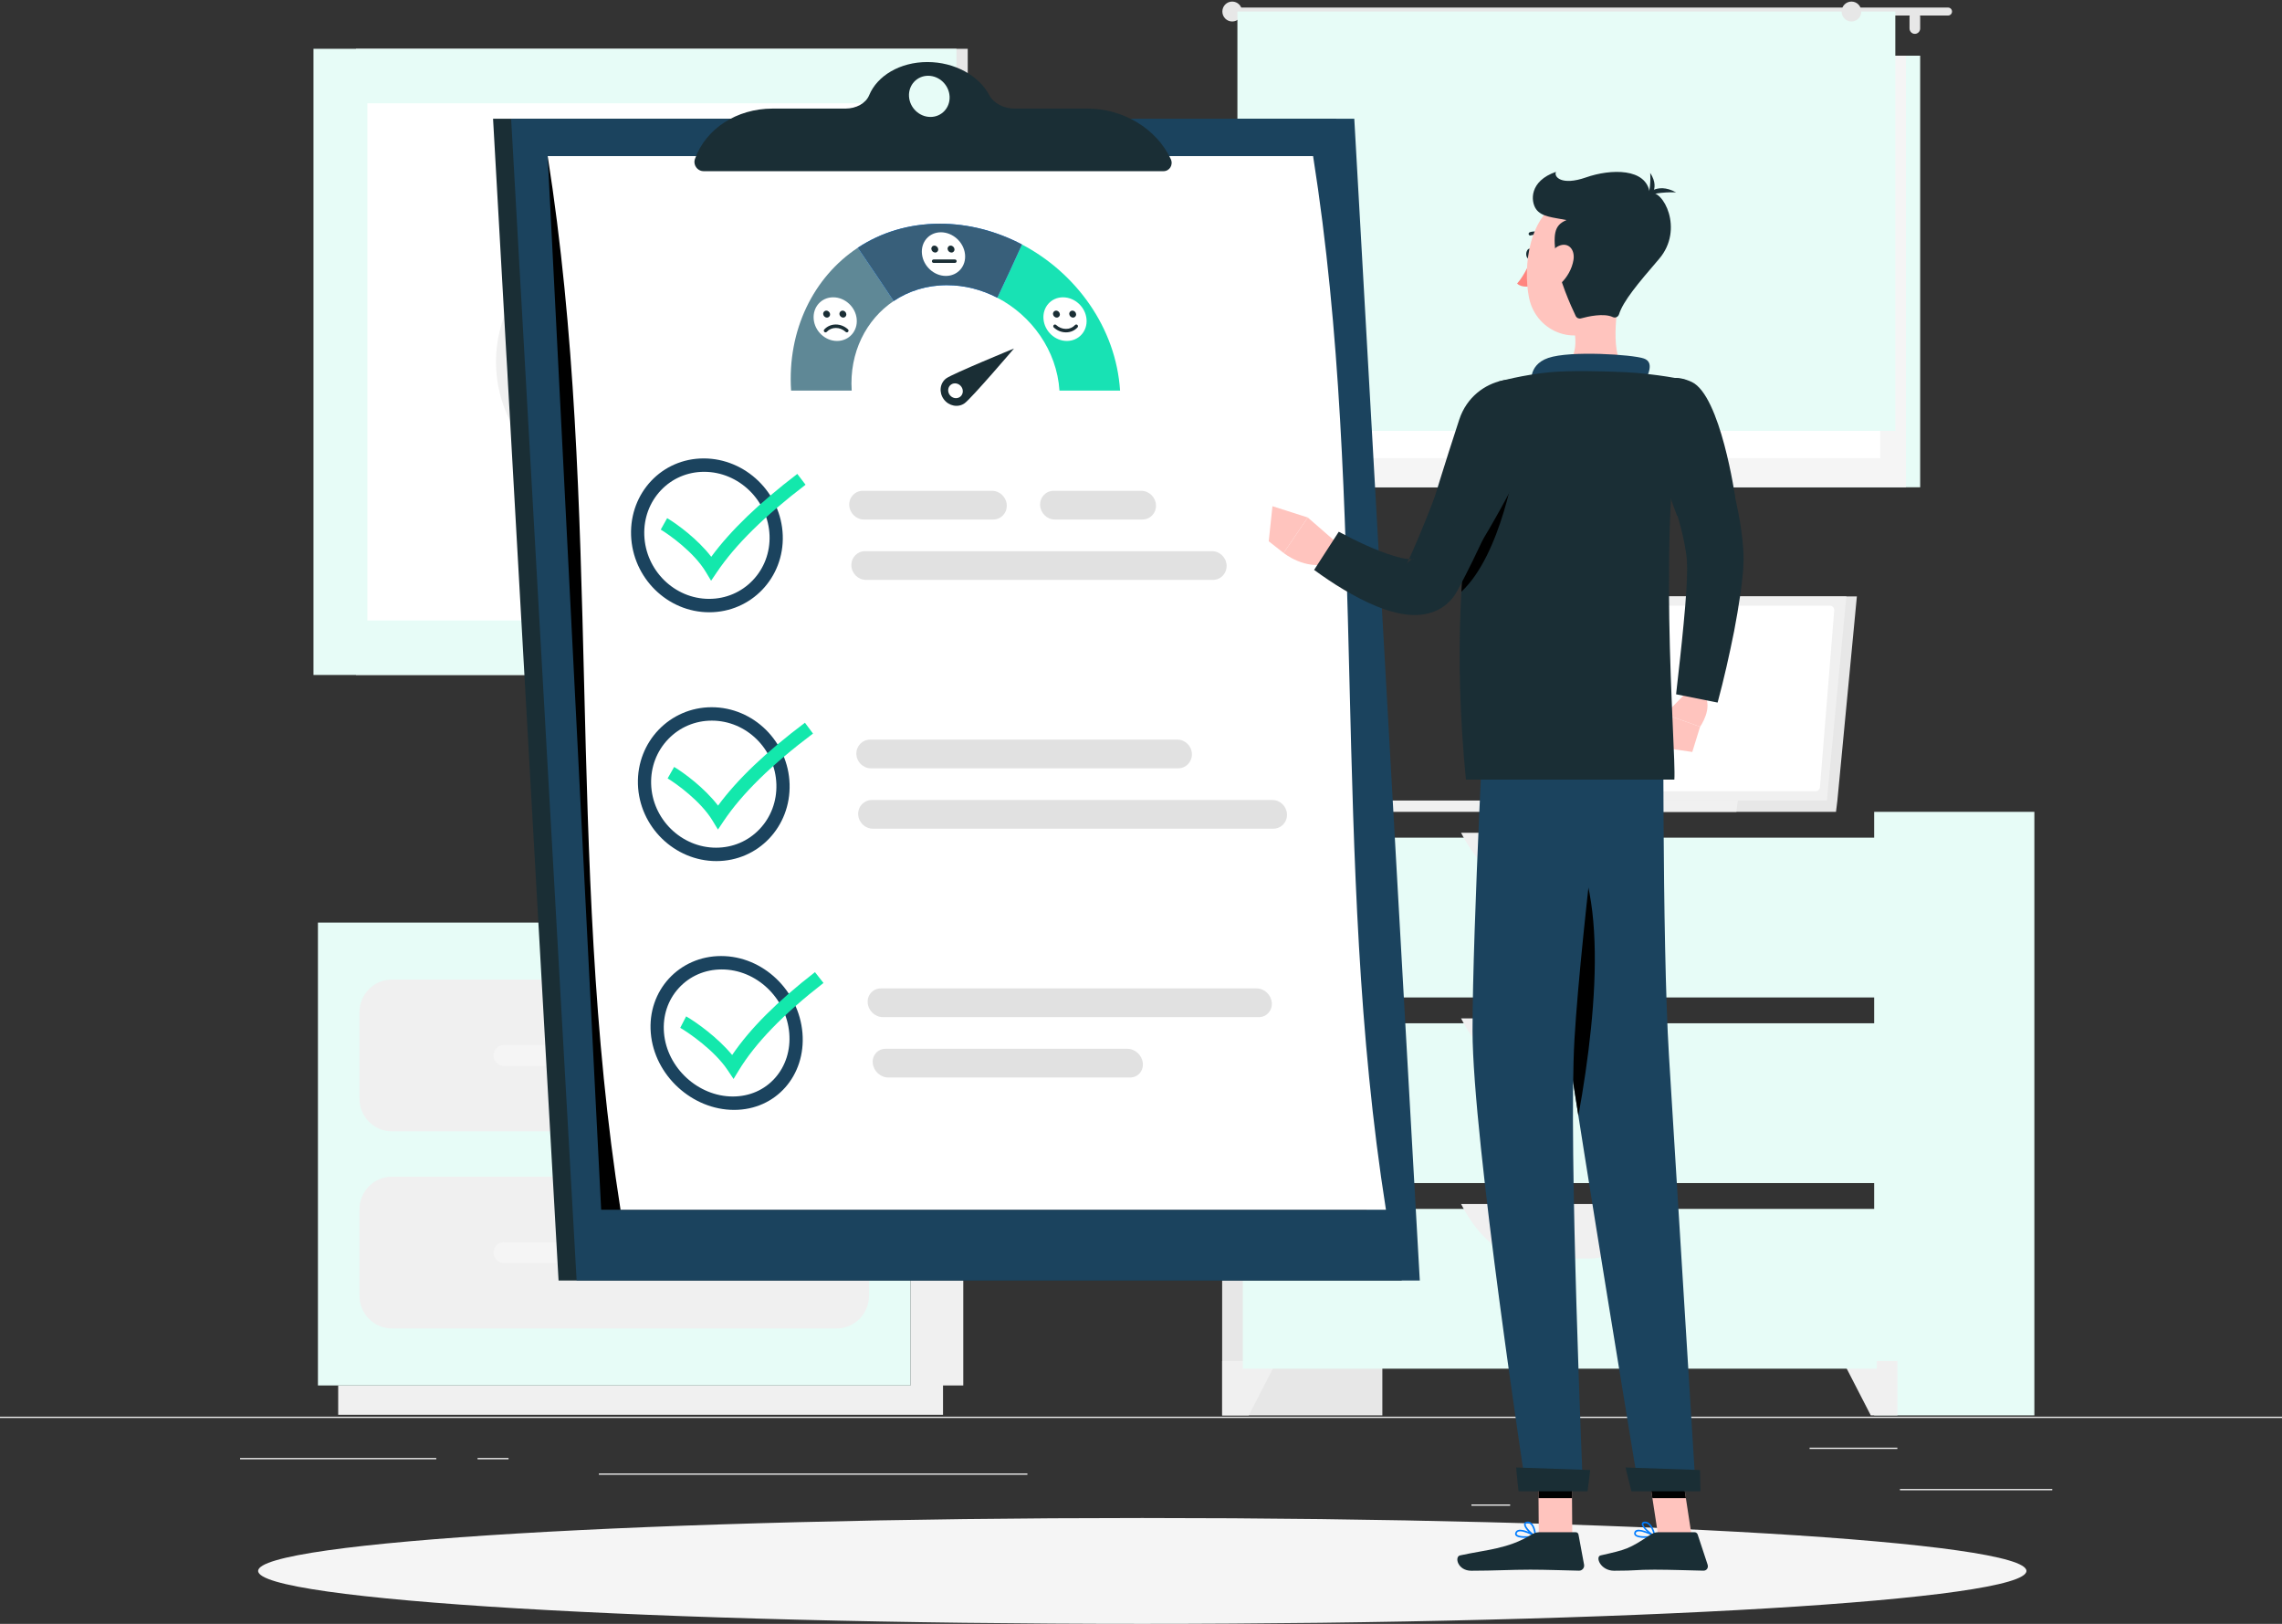 <svg xmlns="http://www.w3.org/2000/svg" xmlns:xlink="http://www.w3.org/1999/xlink" width="884" height="629" viewBox="0 0 884 629">
    <rect x="0" y="0" width="884" height="629" fill="#333333" stroke="none"/>
    <defs>
        <path id="prefix__a" d="M0 667L884 667 884 0.699 0 0.699z"/>
    </defs>
    <g fill="none" fill-rule="evenodd" transform="translate(0 -38)">
        <path fill="#ECECEC" d="M0 587.25L884 587.25 884 586.75 0 586.75zM736 615.25L795 615.25 795 614.75 736 614.75zM570 621.25L585 621.25 585 620.75 570 620.75zM701 599.25L735 599.25 735 598.75 701 598.75zM93 603.25L169 603.25 169 602.75 93 602.75zM185 603.25L197 603.25 197 602.75 185 602.75zM232 609.249L398 609.249 398 608.751 232 608.751z"/>
        <mask id="prefix__b" fill="#fff">
            <use xlink:href="#prefix__a"/>
        </mask>
        <path fill="#E7E7E7" d="M473.437 586.239L535.495 586.239 535.495 352.464 473.437 352.464z" mask="url(#prefix__b)"/>
        <path fill="#F0F0F0" d="M483.765 586.239L473.437 586.239 473.437 565.203 494.594 565.203z" mask="url(#prefix__b)"/>
        <path fill="#E7FCF7" d="M726.013 586.239L788.072 586.239 788.072 352.464 726.013 352.464z" mask="url(#prefix__b)"/>
        <path fill="#E7FCF7" d="M481.449 424.362L727.016 424.362 727.016 362.467 481.449 362.467z" mask="url(#prefix__b)"/>
        <path fill="#F0F0F0" d="M592.632 381.702h23.198c10.078 0 19.71-7.636 26.64-21.117h-76.478c6.93 13.481 16.565 21.117 26.64 21.117M724.699 586.239L735.026 586.239 735.026 565.203 713.87 565.203z" mask="url(#prefix__b)"/>
        <path fill="#E7FCF7" d="M481.449 496.261L727.016 496.261 727.016 434.365 481.449 434.365z" mask="url(#prefix__b)"/>
        <path fill="#F0F0F0" d="M592.632 453.6h23.198c10.078 0 19.71-7.636 26.64-21.117h-76.478c6.93 13.481 16.565 21.117 26.64 21.117" mask="url(#prefix__b)"/>
        <path fill="#E7FCF7" d="M481.449 568.159L727.016 568.159 727.016 506.264 481.449 506.264z" mask="url(#prefix__b)"/>
        <path fill="#F0F0F0" d="M592.632 525.498h23.198c10.078 0 19.71-7.636 26.64-21.117h-76.478c6.93 13.481 16.565 21.117 26.64 21.117" mask="url(#prefix__b)"/>
        <path fill="#E7E7E7" d="M137.899 299.447L374.881 299.447 374.881 56.904 137.899 56.904z" mask="url(#prefix__b)"/>
        <path fill="#E7FCF7" d="M121.435 299.447L370.507 299.447 370.507 56.904 121.435 56.904z" mask="url(#prefix__b)"/>
        <path fill="#FFF" d="M142.303 278.345L349.641 278.345 349.641 78.01 142.303 78.01z" mask="url(#prefix__b)"/>
        <path fill="#F0F0F0" d="M282.61 210.43v-64.505c17.583 17.784 17.583 46.722 0 64.506zm-73.278 0c-17.583-17.783-17.583-46.721 0-64.505v64.506zm35.224-105.86l-38.057 38.49c-19.145 19.365-19.147 50.873-.001 70.237l38.056 38.491c.781.79 2.05.789 2.832-.001l38.056-38.491c19.146-19.365 19.148-50.873.002-70.238l-38.054-38.49c-.782-.791-2.053-.791-2.834.001z" mask="url(#prefix__b)"/>
        <path fill="#E7E7E7" d="M719.318 269.012L586.913 269.012 579.355 348.093 711.762 348.093zM711.762 348.093L711.226 352.465 578.813 352.465 579.349 348.093z" mask="url(#prefix__b)"/>
        <path fill="#F0F0F0" d="M715.243 269.012L582.837 269.012 575.279 348.093 707.687 348.093z" mask="url(#prefix__b)"/>
        <path fill="#FFF" d="M705.01 342.941l5.532-68.504c.08-.976-.683-1.811-1.65-1.811H587.166c-.863 0-1.581.668-1.652 1.537l-5.534 68.507c-.08.974.683 1.81 1.65 1.81h121.728c.863 0 1.581-.67 1.652-1.539" mask="url(#prefix__b)"/>
        <path fill="#F0F0F0" d="M673.186 348.093L672.65 352.465 526.843 352.465 527.379 348.093z" mask="url(#prefix__b)"/>
        <path fill="#E7FCF7" d="M495.197 226.746L743.833 226.746 743.833 59.574 495.197 59.574z" mask="url(#prefix__b)"/>
        <path fill="#F5F5F5" d="M489.672 226.746L738.308 226.746 738.308 59.574 489.672 59.574z" mask="url(#prefix__b)"/>
        <path fill="#FFF" d="M499.591 215.479L728.391 215.479 728.391 70.841 499.591 70.841z" mask="url(#prefix__b)"/>
        <path fill="#E7E7E7" d="M499.591 215.479L503.769 215.479 503.769 70.841 499.591 70.841z" mask="url(#prefix__b)"/>
        <path fill="#F5F5F5" d="M493.774 196.288L734.206 196.288 734.206 181.161 493.774 181.161z" mask="url(#prefix__b)"/>
        <path fill="#E7E7E7" d="M478.86 40.924h275.785c.84 0 1.528.695 1.528 1.545 0 .849-.688 1.543-1.528 1.543H478.86c-.84 0-1.528-.694-1.528-1.543 0-.85.688-1.545 1.528-1.545" mask="url(#prefix__b)"/>
        <path fill="#E7E7E7" d="M473.516 42.468c0 2.131 1.71 3.86 3.817 3.86 2.108 0 3.817-1.729 3.817-3.86 0-2.132-1.71-3.861-3.817-3.861s-3.817 1.73-3.817 3.86M741.773 51.116c1.133 0 2.061-.939 2.061-2.085v-4.478c0-1.148-.928-2.085-2.061-2.085-1.134 0-2.062.937-2.062 2.085v4.478c0 1.146.928 2.085 2.062 2.085M501.887 51.116c1.133 0 2.062-.939 2.062-2.085v-4.478c0-1.148-.929-2.085-2.062-2.085-1.133 0-2.061.937-2.061 2.085v4.478c0 1.146.928 2.085 2.061 2.085" mask="url(#prefix__b)"/>
        <path fill="#E7FCF7" d="M479.347 204.898L734.206 204.898 734.206 42.466 479.347 42.466z" mask="url(#prefix__b)"/>
        <path fill="#E7E7E7" d="M713.401 42.468c0 2.131 1.71 3.86 3.818 3.86 2.107 0 3.817-1.729 3.817-3.86 0-2.132-1.71-3.861-3.817-3.861-2.108 0-3.818 1.73-3.818 3.86" mask="url(#prefix__b)"/>
        <path fill="#F0F0F0" d="M352.716 574.655L373.154 574.655 373.154 395.358 352.716 395.358zM131.012 586.016L365.306 586.016 365.306 574.655 131.012 574.655z" mask="url(#prefix__b)"/>
        <path fill="#E7FCF7" d="M123.162 574.655L352.716 574.655 352.716 395.358 123.162 395.358z" mask="url(#prefix__b)"/>
        <path fill="#F0F0F0" d="M324.054 476.23H151.826c-6.954 0-12.592-5.704-12.592-12.738v-33.329c0-7.035 5.638-12.737 12.592-12.737h172.228c6.955 0 12.591 5.702 12.591 12.737v33.329c0 7.034-5.636 12.737-12.591 12.737M324.054 552.585H151.826c-6.954 0-12.592-5.703-12.592-12.738V506.52c0-7.035 5.638-12.737 12.592-12.737h172.228c6.955 0 12.591 5.702 12.591 12.737v33.328c0 7.035-5.636 12.738-12.591 12.738" mask="url(#prefix__b)"/>
        <path fill="#F5F5F5" d="M195.168 450.86h85.543c2.193 0 3.987-1.816 3.987-4.033 0-2.217-1.794-4.032-3.987-4.032h-85.543c-2.192 0-3.987 1.815-3.987 4.032s1.795 4.032 3.987 4.032M195.168 527.215h85.543c2.193 0 3.987-1.815 3.987-4.032 0-2.218-1.794-4.033-3.987-4.033h-85.543c-2.192 0-3.987 1.815-3.987 4.033 0 2.217 1.795 4.032 3.987 4.032" mask="url(#prefix__b)"/>
        <path fill="#F5F5F5" d="M785 646.5c0 11.323-153.342 20.5-342.5 20.5S100 657.823 100 646.5c0-11.32 153.342-20.5 342.5-20.5S785 635.18 785 646.5"/>
        <path fill="#1A2E35" d="M517.624 84L191 84 216.376 534 543 534z"/>
        <path fill="#1B435E" d="M524.624 84L198 84 223.376 534 550 534z"/>
        <g>
            <path fill="#000" d="M289.154 36.46L0.161 36.46 20.877 444.602 317.381 444.602z" transform="translate(212 62)"/>
            <path fill="#FFF" d="M.16 36.46c21.48 136.047 6.746 272.095 28.226 408.142H324.89c-21.48-136.047-6.747-272.095-28.225-408.142H.16z" transform="translate(212 62)"/>
            <path fill="#1B435E" d="M60.605 153.569c-16.223 0-28.71 13.342-28.137 29.795.574 16.454 14.065 29.8 30.294 29.798 16.22-.002 29.036-13.337 28.46-29.798-.57-16.457-14.393-29.794-30.617-29.795m.18 5.188c13.41.004 24.845 11.067 25.322 24.676.23 6.56-2.091 12.723-6.52 17.358-4.429 4.63-10.433 7.177-16.903 7.179-13.416.004-24.622-11.067-25.099-24.674-.23-6.564 2.042-12.72 6.408-17.355 4.37-4.631 10.326-7.182 16.793-7.184" transform="translate(212 62)"/>
            <path fill="#E1E1E1" d="M224.717 382.25h-93.659c-3.027.003-5.261 2.492-4.972 5.56.288 3.07 2.996 5.558 6.02 5.56h93.658c3.028-.002 5.232-2.488 4.944-5.56-.288-3.07-2.966-5.559-5.991-5.56M274.791 358.866H129.212c-3.024-.002-5.31 2.481-5.083 5.56.224 3.072 2.88 5.562 5.905 5.562h145.579c3.029 0 5.286-2.487 5.06-5.561-.002 0-.002 0 0 0-.226-3.067-2.854-5.561-5.882-5.561" transform="translate(212 62)"/>
            <path fill="#1B435E" d="M63.696 249.943c-16.216-.003-29.057 13.348-28.575 29.8.479 16.454 14.175 29.796 30.402 29.796 16.221-.002 28.835-13.339 28.352-29.796-.485-16.461-13.948-29.798-30.179-29.8m.064 5.192c13.418.002 24.597 11.063 24.998 24.674.196 6.554-2.116 12.731-6.52 17.359-4.402 4.635-10.383 7.18-16.85 7.18-13.41.002-24.756-11.072-25.15-24.675-.194-6.563 2.155-12.726 6.599-17.355 4.446-4.639 10.456-7.186 16.923-7.183" transform="translate(212 62)"/>
            <path fill="#E1E1E1" d="M172.737 177.235h-50.062c-3.028 0-5.578-2.488-5.698-5.561 0 .002 0 .002 0 0-.128-3.073 2.227-5.56 5.252-5.56h50.063c3.03.002 5.592 2.49 5.712 5.56 0 .002 0 .002 0 0 .122 3.074-2.238 5.557-5.267 5.561M230.542 177.235h-33.925c-3.024 0-5.573-2.488-5.698-5.561 0 .002 0 .002 0 0-.122-3.073 2.225-5.56 5.253-5.56h33.925c3.031.002 5.587 2.49 5.712 5.56 0 .002 0 .002 0 0 .122 3.074-2.24 5.557-5.267 5.561M257.858 200.617H123.456c-3.029-.002-5.555-2.489-5.652-5.561 0 .002 0 .002 0 0-.099-3.071 2.275-5.565 5.303-5.561h134.401c3.03.003 5.566 2.494 5.661 5.56 0 .003 0 .003 0 0 .094 3.073-2.28 5.562-5.311 5.562" transform="translate(212 62)"/>
            <path fill="#1B435E" d="M67.346 346.32c-16.216-.001-28.618 13.34-27.243 29.8 1.361 16.452 16.06 29.796 32.279 29.796 16.225.002 27.837-13.34 26.475-29.796-1.374-16.458-15.279-29.807-31.511-29.8m.256 5.19c13.42.003 25.004 11.071 26.141 24.676.55 6.557-1.391 12.724-5.495 17.357-4.103 4.635-9.896 7.18-16.368 7.183-13.41-.006-25.537-11.067-26.666-24.676-.547-6.56 1.51-12.727 5.758-17.355 4.245-4.637 10.165-7.182 16.63-7.184" transform="translate(212 62)"/>
            <path fill="#E1E1E1" d="M280.892 285.873H125.736c-3.025.003-5.405 2.49-5.302 5.56.102 3.07 2.644 5.558 5.671 5.56 51.718.002 103.437.002 155.154 0 3.026 0 5.396-2.483 5.294-5.56-.1-3.068-2.635-5.564-5.661-5.56M244.094 262.489H125.07c-3.026.002-5.419 2.49-5.334 5.563.081 3.069 2.609 5.559 5.636 5.56h119.026c3.026-.001 5.408-2.488 5.327-5.56-.083-3.078-2.603-5.565-5.63-5.563" transform="translate(212 62)"/>
            <path fill="#13E8AC" d="M63.467 200.948c-.696-1.157-1.393-2.318-2.091-3.475-4.566-7.586-14.118-14.356-17.412-16.33.828-1.482 1.655-2.964 2.48-4.446 3.905 2.342 11.82 8.116 17.083 14.976 7.516-10.219 18.476-20.748 33.33-32.103 1.069 1.4 2.136 2.797 3.201 4.196-15.895 12.132-27.168 23.22-34.383 33.916l-2.208 3.266M66.118 297.325c-.703-1.159-1.406-2.316-2.107-3.475-4.592-7.582-14.1-14.358-17.38-16.332.837-1.482 1.676-2.964 2.517-4.443 3.879 2.332 11.744 8.11 17.008 14.975 7.52-10.212 18.58-20.75 33.66-32.103l3.121 4.196c-16.11 12.13-27.445 23.228-34.625 33.916l-2.194 3.266M72.163 393.934c-.777-1.16-1.554-2.317-2.328-3.476-5.074-7.584-14.939-14.358-18.323-16.332.76-1.482 1.522-2.962 2.289-4.443 3.997 2.33 12.156 8.109 17.824 14.974 6.918-10.21 17.447-20.748 32.08-32.102 1.094 1.4 2.193 2.797 3.292 4.194-15.6 12.133-26.338 23.232-32.848 33.919-.664 1.089-1.325 2.176-1.986 3.266" transform="translate(212 62)"/>
            <path fill="#18E2B4" d="M183.867 70.694c-3.108 6.874-6.293 13.746-9.547 20.62 13.288 6.89 23.08 20.409 24.095 35.968h23.476c-1.57-24.363-17.07-45.58-38.024-56.588" transform="translate(212 62)"/>
            <path fill="#5F8896" d="M94.45 127.283h23.477c-.956-14.66 5.542-27.499 16.29-34.701-4.566-6.876-9.199-13.752-13.908-20.628-17.122 11.324-27.372 31.861-25.858 55.329" transform="translate(212 62)"/>
            <path fill="#007CFF" d="M152.12 62.661c-12.051-.002-22.884 3.397-31.81 9.293 4.708 6.876 9.341 13.752 13.907 20.628 5.785-3.873 12.811-6.123 20.594-6.118 6.881-.004 13.544 1.757 19.51 4.85 3.252-6.873 6.438-13.747 9.547-20.62-9.725-5.113-20.588-8.031-31.748-8.033" transform="translate(212 62)"/>
            <path fill="#385F7A" d="M152.12 62.661c-12.051-.002-22.884 3.397-31.81 9.293 4.708 6.876 9.341 13.752 13.907 20.628 5.785-3.873 12.811-6.123 20.594-6.118 6.881-.004 13.544 1.757 19.51 4.85 3.252-6.873 6.438-13.747 9.547-20.62-9.725-5.113-20.588-8.031-31.748-8.033" transform="translate(212 62)"/>
            <path fill="#1A2E35" d="M155.9 128.972c-.957-1.31-.74-3.098.493-3.988 1.23-.883 3.02-.54 3.983.768.962 1.312.74 3.1-.496 3.987-1.235.883-3.023.543-3.98-.767m24.896-17.979c.012.004-23.693 9.736-26.207 11.54-2.508 1.811-2.948 5.432-1.001 8.1 1.952 2.667 5.567 3.37 8.084 1.558 2.561-1.804 19.168-21.201 19.124-21.198" transform="translate(212 62)"/>
            <path fill="#FFF" d="M208.896 99.618c.414 4.673-3.018 8.45-7.618 8.453-4.603 0-8.639-3.779-9.049-8.453-.413-4.67 2.954-8.454 7.555-8.453 4.603-.001 8.706 3.79 9.112 8.453" transform="translate(212 62)"/>
            <path fill="#1A2E35" d="M198.567 97.671c.067.746-.471 1.353-1.206 1.346-.731.001-1.383-.604-1.449-1.346-.067-.742.474-1.343 1.207-1.345.728-.006 1.38.6 1.448 1.345M204.866 97.671c.064.746-.473 1.353-1.206 1.346-.732.001-1.38-.604-1.449-1.346-.067-.742.475-1.343 1.207-1.345.733-.006 1.38.6 1.448 1.345M200.954 104.738h-.016c-1.724 0-3.398-.668-4.714-1.883-.27-.247-.29-.67-.044-.942.243-.273.66-.292.929-.045 1.072.99 2.434 1.535 3.83 1.535h.013c1.373 0 2.612-.53 3.496-1.496.245-.27.662-.285.929-.034.266.251.282.672.035.943-1.134 1.24-2.718 1.922-4.458 1.922" transform="translate(212 62)"/>
            <path fill="#FFF" d="M161.822 74.427c.526 4.667-2.812 8.455-7.415 8.453-4.607-.002-8.722-3.78-9.252-8.453-.526-4.667 2.74-8.454 7.34-8.452 4.602.005 8.802 3.782 9.327 8.452" transform="translate(212 62)"/>
            <path fill="#1A2E35" d="M151.444 72.48c.085.744-.442 1.346-1.173 1.346-.735-.002-1.393-.6-1.482-1.346-.085-.743.44-1.345 1.173-1.345.731.002 1.395.606 1.482 1.345M157.743 72.48c.088.744-.442 1.346-1.173 1.346-.735-.002-1.394-.6-1.482-1.346-.085-.743.443-1.345 1.173-1.345.731.002 1.395.606 1.482 1.345M157.922 77.838h-8.263c-.364 0-.659-.299-.659-.666 0-.37.295-.668.659-.668h8.263c.364 0 .657.299.657.668 0 .367-.293.666-.657.666" transform="translate(212 62)"/>
            <path fill="#FFF" d="M119.873 99.618c.415 4.673-3.019 8.45-7.618 8.453-4.601 0-8.637-3.779-9.049-8.453-.406-4.67 2.95-8.454 7.555-8.453 4.603-.001 8.702 3.79 9.112 8.453" transform="translate(212 62)"/>
            <path fill="#1A2E35" d="M109.544 97.671c.07.746-.472 1.353-1.207 1.346-.733.001-1.38-.604-1.448-1.346-.067-.742.471-1.343 1.206-1.345.73-.006 1.385.6 1.449 1.345M115.843 97.671c.065.746-.473 1.353-1.206 1.346-.735.001-1.384-.604-1.449-1.346-.067-.742.475-1.343 1.207-1.345.733-.006 1.38.6 1.448 1.345M107.788 104.738c-.161 0-.322-.06-.449-.18-.267-.25-.28-.673-.032-.942 1.143-1.245 2.72-1.911 4.469-1.922 1.733.002 3.409.67 4.72 1.885.268.247.286.67.04.942-.244.272-.66.29-.929.043-1.07-.994-2.49-1.557-3.85-1.535-1.362 0-2.6.532-3.489 1.498-.129.14-.304.21-.48.21M148.438 21.298c-4.327 0-8.063-3.57-8.31-7.974-.248-4.406 3.085-7.976 7.413-7.976 4.343 0 8.063 3.57 8.31 7.976.25 4.403-3.07 7.974-7.413 7.974m93.095 16.314c-5.514-11.756-18.382-19.55-32.25-19.55H181.04c-4.223 0-8.159-2.051-9.803-5.195C167.296 5.378 157.904.032 147.242.032c-10.649 0-19.438 5.346-22.536 12.835-1.291 3.144-4.993 5.195-9.217 5.195H87.244c-13.867 0-25.858 7.794-30.05 19.55-.155.427-.206.865-.182 1.306.101 1.794 1.615 3.388 3.531 3.388H238.71c2.381 0 3.862-2.462 2.823-4.694" transform="translate(212 62)"/>
        </g>
        <g>
            <path fill="#007CFF" d="M143.882 527.153c-.215 0-.413.021-.586.071-.275.077-.456.22-.553.434-.176.388-.076.577.014.688.698.848 3.98.868 6.354.523-1.272-.625-3.712-1.716-5.229-1.716m2.338 2.545c-1.665 0-3.298-.232-3.92-.988-.219-.266-.417-.716-.125-1.36.164-.36.464-.605.893-.726 2.093-.595 6.917 2.018 7.12 2.13.118.065.192.192.185.32-.005.127-.091.23-.213.256-.81.166-2.39.368-3.94.368" transform="translate(491 104)"/>
            <path fill="#007CFF" d="M146.347 524.016c-.06 0-.122.003-.184.009-.545.057-.558.277-.561.35-.043.89 2.311 3.12 4.015 4.092-.28-1.032-.976-3.149-2.158-4.047-.358-.272-.722-.404-1.112-.404m3.752 5.32c-.042 0-.086-.01-.129-.028-1.644-.71-5.059-3.549-4.984-5.031.015-.35.211-.783 1.047-.87.62-.064 1.213.114 1.762.534 1.803 1.37 2.543 4.905 2.573 5.053.023.11-.014.218-.096.282-.05.04-.11.06-.173.06" transform="translate(491 104)"/>
            <path fill="#FFC4BE" d="M164.329 529.024L151.358 529.024 146.708 498.638 159.68 498.638z" transform="translate(491 104)"/>
            <path fill="#1A2E35" d="M151.275 527.505h14.167c.53 0 1.03.372 1.203.897l3.85 11.663c.4 1.208-.38 2.355-1.608 2.333-5.119-.087-12.537-.39-18.96-.39-7.511 0-6.838.415-15.646.415-5.326 0-7.406-5.448-5.23-5.94 9.9-2.246 11.046-2.485 19.212-7.956.888-.593 1.892-1.022 3.012-1.022" transform="translate(491 104)"/>
            <path fill="#000" d="M146.712 498.645L149.106 514.308 162.083 514.308 159.689 498.645z" transform="translate(491 104)"/>
            <path fill="#FFC4BE" d="M162.855 201.644l-8.805 9.023 13.528 4.836s5.243-7.363 1.584-12.397l-6.307-1.462z" transform="translate(491 104)"/>
            <path fill="#FFC4BE" d="M151.058 223.277L164.556 225.274 167.578 215.501 154.05 210.668z" transform="translate(491 104)"/>
            <path fill="#1A2E35" d="M168.745 90.578c1.148 2.49 2.063 4.621 2.988 6.938.922 2.272 1.8 4.553 2.65 6.846 1.68 4.595 3.183 9.265 4.569 14.004 1.409 4.728 2.551 9.6 3.507 14.561l.669 3.751.54 3.826c.196 1.263.311 2.578.428 3.887.105 1.356.275 2.48.287 4.137l.048 2.313-.081 2.05-.104 2.03-.184 1.91c-.226 2.573-.569 4.986-.894 7.43-.704 4.826-1.508 9.534-2.405 14.212-1.873 9.338-3.92 18.473-6.394 27.66l-16.088-3.204c1.015-9.086 2.084-18.297 2.924-27.367.417-4.534.843-9.051 1.095-13.48.102-2.19.228-4.407.228-6.485l.02-1.571-.04-1.46-.03-1.44-.114-1.171c-.016-.675-.255-1.849-.396-2.806-.155-1-.302-1.997-.538-3.023l-.64-3.05-.766-3.076c-1.1-4.107-2.336-8.234-3.749-12.366-1.407-4.126-2.979-8.232-4.633-12.312-.823-2.04-1.67-4.074-2.548-6.084-.862-1.972-1.816-4.094-2.624-5.814l22.275-10.846z" transform="translate(491 104)"/>
            <path fill="#1B435E" d="M107.778 195.245s2.152 100.45 7.985 140.465c6.065 41.622 28.173 175.564 28.173 175.564h21.976s-7.89-127.481-10.394-168.437c-2.728-44.647-2.13-147.592-2.13-147.592h-45.61z" transform="translate(491 104)"/>
            <path fill="#1A2E35" d="M138.73 502.42c-.101 0 2.26 9.23 2.26 9.23h26.73l-.186-8.236-28.804-.993zM102.828 32.312c-.039 1.111-.652 2.012-1.37 2.012-.719 0-1.27-.9-1.231-2.012.039-1.11.653-2.01 1.37-2.01.719 0 1.27.9 1.231 2.01" transform="translate(491 104)"/>
            <path fill="#FF857F" d="M102.277 34.325s-2.722 6.41-5.58 9.504c1.878 1.834 5.212.997 5.212.997l.368-10.501z" transform="translate(491 104)"/>
            <path fill="#1A2E35" d="M106.936 26.155c-.13 0-.261-.04-.373-.124-2.274-1.7-4.53-.86-4.554-.852-.335.13-.704-.037-.82-.373-.117-.336.061-.714.398-.845.119-.044 2.946-1.1 5.768 1.011.282.211.333.618.114.911-.132.177-.333.272-.533.272" transform="translate(491 104)"/>
            <path fill="#FFC4BE" d="M137.178 44.59c-2.194 9.599-4.667 27.189 1.75 33.594 0 0-2.934 9.738-20.568 9.738-19.39 0-8.926-9.738-8.926-9.738 10.67-2.556 10.676-10.497 9.092-17.956l18.652-15.638z" transform="translate(491 104)"/>
            <path fill="#1B435E" d="M145.781 82.688c1.906-3.924 4.01-8.413.03-9.82-4.377-1.547-28.585-3.126-37.052-.22-8.467 2.904-6.373 10.862-6.373 10.862l43.395-.822z" transform="translate(491 104)"/>
            <path fill="#1A2E35" d="M164.344 81.952c11.178 5.213 16.864 44.757 16.864 44.757l-22.515 7.145s-6.457-16.435-9.766-32.173c-3.465-16.49 3.989-25.057 15.417-19.729" transform="translate(491 104)"/>
            <path fill="#FFC4BE" d="M25.973 143.475l-10.377-9.029-9.343 13.752s8.393 6.803 17.584 4.012l2.136-8.735z" transform="translate(491 104)"/>
            <path fill="#FFC4BE" d="M1.922 130.075L.481 143.664 6.253 148.198 15.595 134.446zM139.552 29.957c-1.305 13.648-1.384 21.679-8.442 28.682-10.62 10.539-27.054 4.287-29.798-9.334-2.47-12.262.08-32.521 13.475-37.953 13.197-5.351 26.07 4.957 24.765 18.605" transform="translate(491 104)"/>
            <path fill="#1A2E35" d="M111.838 34.325c-1.188-9.428-.992-13 3.992-15.085-5.17-1.041-9.657-1.19-11.792-4.242-2.133-3.05-2.648-10.865 7.726-14.438-.955 1.862 2.06 5.507 11.626 2.158 9.564-3.35 23.466-3.72 24.683 6.103 5.04-1.786 13.503 13.993 3.593 25.504-8.308 9.652-13.856 16.304-15.49 21.418-.332 1.041-1.44 1.541-2.419 1.079-3.457-1.633-9.611-.24-12.336.514-.807.223-1.647-.159-2.011-.92-1.766-3.69-6.59-14.305-7.572-22.091" transform="translate(491 104)"/>
            <path fill="#1A2E35" d="M146.323 10.015s4.09-5.845 11.946-1.499c0 0-6.712-.395-11.946 1.499" transform="translate(491 104)"/>
            <path fill="#1A2E35" d="M147 11.277S152.695 7.74 148.25.965c0 0 .52 5.793-1.252 10.312" transform="translate(491 104)"/>
            <path fill="#FFC4BE" d="M118.527 34.723c-.583 3.53-2.55 6.776-4.724 8.848-3.269 3.119-6.1.908-6.195-3.117-.084-3.622 1.512-9.607 5.277-11.219 3.706-1.586 6.309 1.449 5.642 5.488" transform="translate(491 104)"/>
            <path fill="#000" d="M109.595 251.064c1.272 29.972 3.267 64.767 6.163 84.647 1.113 7.573 2.737 18.183 4.68 30.49 7.804-43.083 12.466-98.597-10.843-115.137" transform="translate(491 104)"/>
            <path fill="#007CFF" d="M97.898 527.153c-.216 0-.417.021-.597.071-.286.077-.487.22-.616.434-.232.388-.16.577-.085.688.574.848 3.853.868 6.278.523-1.182-.625-3.463-1.716-4.98-1.716m1.967 2.545c-1.663 0-3.263-.232-3.775-.988-.18-.266-.313-.716.072-1.36.216-.36.553-.605 1-.726 2.177-.595 6.621 2.018 6.81 2.13.108.065.163.192.138.32-.025.127-.125.23-.252.256-.834.166-2.44.368-3.993.368" transform="translate(491 104)"/>
            <path fill="#007CFF" d="M100.819 524.016c-.06 0-.122.003-.186.009-.554.057-.597.277-.61.35-.174.89 1.855 3.12 3.42 4.092-.131-1.032-.52-3.149-1.572-4.047-.316-.272-.662-.404-1.052-.404m2.979 5.32c-.043 0-.085-.01-.124-.028-1.542-.71-4.544-3.549-4.256-5.031.07-.35.327-.783 1.175-.87.628-.064 1.197.114 1.686.534 1.602 1.37 1.828 4.905 1.836 5.053.007.11-.046.218-.136.282-.054.04-.118.06-.181.06" transform="translate(491 104)"/>
            <path fill="#FFC4BE" d="M118.073 529.024L105.101 529.024 104.87 498.638 117.842 498.638z" transform="translate(491 104)"/>
            <path fill="#1A2E35" d="M105.24 527.505h14.167c.53 0 .976.372 1.071.897l2.157 11.663c.224 1.208-.724 2.355-1.948 2.333-5.107-.087-12.481-.39-18.905-.39-7.51 0-14.01.415-22.818.415-5.326 0-6.613-5.448-4.367-5.94 10.226-2.246 18.522-2.485 27.482-7.956.974-.593 2.041-1.022 3.16-1.022" transform="translate(491 104)"/>
            <path fill="#000" d="M104.872 498.645L104.989 514.308 117.967 514.308 117.849 498.645z" transform="translate(491 104)"/>
            <path fill="#1B435E" d="M84.626 195.245s-5.21 98.11-5.197 138.125c.015 41.622 20.832 177.904 20.832 177.904h21.975s-5.723-133.851-3.318-174.728c2.62-44.563 15.374-141.301 15.374-141.301H84.626z" transform="translate(491 104)"/>
            <path fill="#1A2E35" d="M96.341 502.42c-.1 0 .918 9.23.918 9.23h26.731l1.01-8.236-28.659-.993zM89.353 81.827s-22.112 56.495-12.48 154.137h80.734c.855-10.773-7.6-104.05 4.445-154.814 0 0-11.808-2.413-23.124-2.967-8.85-.43-21.675-.718-29.494.002-10.309.948-20.081 3.642-20.081 3.642" transform="translate(491 104)"/>
            <path fill="#000" d="M77.932 132.89c-1.2 9.002-2.19 19.13-2.825 30.311 15.68-14.575 21.048-50.888 21.048-50.888L77.932 132.89z" transform="translate(491 104)"/>
            <path fill="#1A2E35" d="M97.666 108.726c-3.168 8.36-6.386 16.406-9.916 24.5-3.475 8.082-7.193 16.09-11.294 24.072l-1.568 2.995-.798 1.497c-.335.599-.302.649-1.227 2.194-1.49 2.443-3.906 4.69-6.378 6.001-2.469 1.327-4.884 1.892-6.903 2.113-4.08.402-7.127-.177-9.894-.81-2.746-.672-5.18-1.53-7.485-2.462-4.603-1.872-8.691-4.11-12.66-6.436-1.982-1.159-3.898-2.395-5.791-3.658-1.918-1.286-3.689-2.518-5.686-3.983l9.546-14.78c6.859 3.684 14.547 7.325 21.446 9.407 1.715.52 3.38.913 4.819 1.111 1.409.215 2.668.141 2.836-.002.099-.048-.233-.107-.823.192-.613.26-1.413.986-1.8 1.58-.365.624.115-.31.267-.671l.645-1.397 1.273-2.813c3.35-7.57 6.449-15.419 9.475-23.314 2.974-7.886 5.951-15.948 8.66-23.817l23.256 8.481z" transform="translate(491 104)"/>
            <path fill="#1A2E35" d="M106.458 87.748c4.121 11.68-25.115 58.709-25.115 58.709L63.995 129.09s4.442-14.786 10.29-32.564c5.755-17.492 28.234-19.942 32.173-8.779" transform="translate(491 104)"/>
        </g>
    </g>
</svg>
